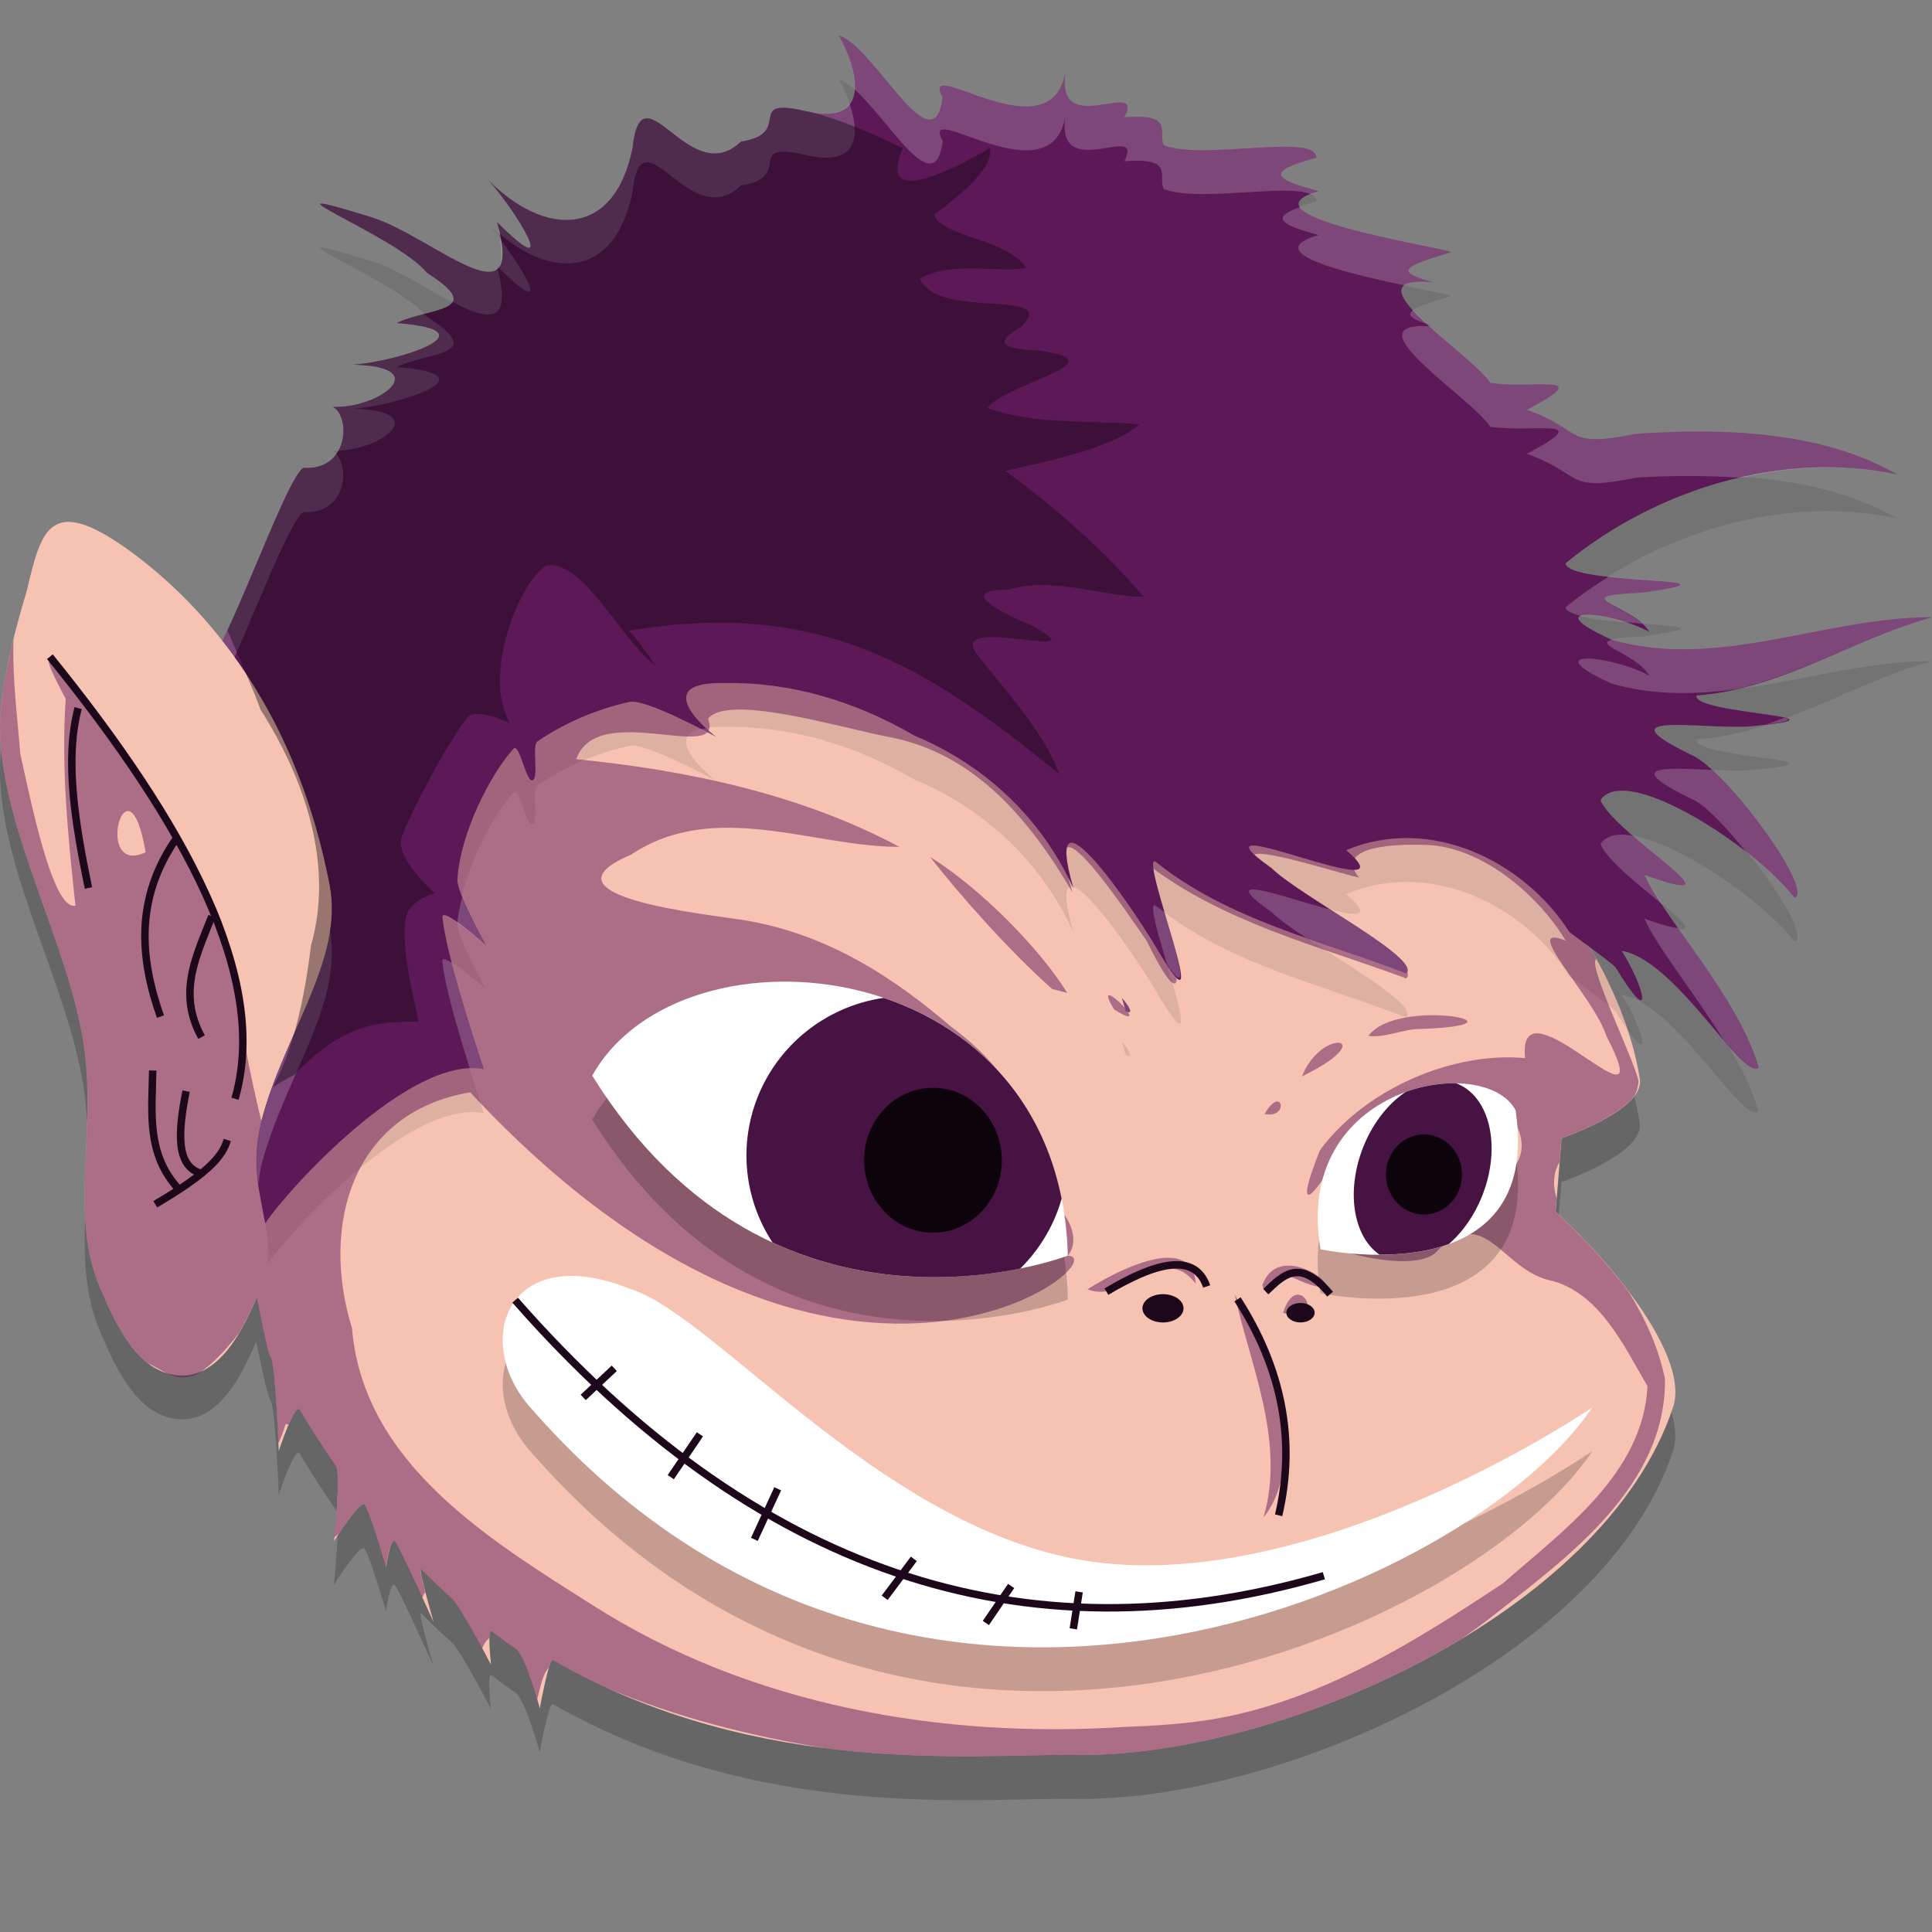 <svg xmlns="http://www.w3.org/2000/svg" width="22" height="22" version="1.1">
 <rect width="100%" height="100%" fill="#808080" stroke="none"/>
 <path style="opacity:0.2" d="m 0.731,6.446 c -0.254,0.036 -0.326,0.364 -0.428,0.787 -0.16,0.53 -0.317,1.17 -0.303,1.609 C 0.041,10.025 0.815,11.298 0.965,12.472 c 0.123,0.963 -0.172,1.872 0.174,2.689 0.195,0.46 0.435,0.95 0.875,0.998 0.452,0.049 0.725,-0.454 0.903,-0.882 0.059,0.27 0.121,0.595 0.168,0.685 0.053,0.102 0.089,1.061 0.089,1.061 0,0 0.184,-0.564 0.24,-0.469 0.133,0.224 0.27,0.437 0.409,0.638 0.061,0.088 -0.021,0.855 -0.021,0.855 -10e-8,0 0.299,-0.475 0.347,-0.414 0.062,0.08 0.246,0.715 0.246,0.715 0,0 0.049,-0.357 0.103,-0.296 0.049,0.055 0.44,0.922 0.44,0.922 0,0 -0.192,-0.654 -0.142,-0.603 0.116,0.118 0.233,0.229 0.351,0.334 0.094,0.084 0.443,0.752 0.443,0.752 0,0 -0.048,-0.422 0.009,-0.379 0.09,0.068 0.179,0.134 0.27,0.196 0.116,0.08 0.277,0.679 0.277,0.679 0,0 0.104,-0.574 0.148,-0.549 2.358,1.352 4.855,1.063 5.947,1.08 2.308,0.036 6.031,-1.602 6.81,-3.962 0.185,-0.561 -0.667,-1.617 -1.338,-2.223 l 0.067,-0.839 c 0,0 0.945,-0.321 0.892,-0.671 C 18.448,11.323 17.138,9.985 17.138,9.985 L 5.795,6.938 3.017,14.145 l -0.027,0.125 C 2.932,13.982 2.873,13.667 2.977,13.266 3.232,12.281 3.916,11.429 3.755,10.584 3.346,8.445 2.213,7.296 1.429,6.738 1.101,6.507 0.884,6.424 0.731,6.446 Z"/>
 <path style="fill:#f6c3b3" d="M 5.795,6.439 17.138,9.485 c 0,0 1.31,1.339 1.535,2.806 0.053,0.35 -0.891,0.67 -0.891,0.67 l -0.068,0.839 c 0.671,0.606 1.523,1.661 1.338,2.222 -0.779,2.36 -4.502,3.998 -6.81,3.962 -1.093,-0.017 -3.588,0.273 -5.946,-1.08 -0.045,-0.026 -0.149,0.549 -0.149,0.549 0,0 -0.161,-0.599 -0.277,-0.679 -0.09,-0.062 -0.181,-0.128 -0.27,-0.196 -0.057,-0.043 -0.008,0.379 -0.008,0.379 0,0 -0.35,-0.668 -0.443,-0.752 -0.118,-0.105 -0.235,-0.217 -0.351,-0.334 -0.05,-0.051 0.141,0.603 0.141,0.603 0,0 -0.391,-0.867 -0.44,-0.922 -0.054,-0.061 -0.102,0.296 -0.102,0.296 0,0 -0.185,-0.635 -0.247,-0.715 -0.047,-0.06 -0.346,0.414 -0.346,0.414 0,0 0.081,-0.768 0.02,-0.856 -0.139,-0.2 -0.276,-0.412 -0.409,-0.637 -0.056,-0.095 -0.241,0.469 -0.241,0.469 0,0 -0.035,-0.958 -0.089,-1.061 -0.068,-0.13 -0.178,-0.863 -0.244,-1.001 l 0.176,-0.817 z"/>
 <path style="opacity:0.2" d="m 7.184,15.178 c 0.997,0.32 2.975,2.87 5.387,3.121 2.576,0.268 5.561,-1.774 5.561,-1.774 -1.363,2.046 -7.799,4.974 -12.119,-0.029 -0.638,-0.766 -0.206,-1.874 1.171,-1.317 z"/>
 <path style="opacity:0.1" d="m 9.554,0.906 c 0.207,0.367 0.392,1.035 -0.367,0.862 -0.736,-0.172 -0.131,0.25 -0.749,0.344 -0.59,0.567 -1.131,-0.888 -1.235,0.073 -0.211,1.048 -1.012,1.001 -1.642,0.366 0.305,0.331 0.857,1.231 0.1,0.479 0.331,1.197 -0.748,0.153 -1.435,-0.057 -1.479,-0.46 0.3,0.213 0.635,0.633 0.71,0.451 4.23e-4,0.397 -0.341,0.573 1.118,0.088 0.002,0.439 -0.495,0.474 0.927,0.025 0.291,0.501 -0.234,0.481 0.201,0.106 0.186,0.726 -0.339,0.695 -0.173,0.129 -0.582,1.274 -0.919,1.968 0.511,0.651 0.986,1.553 1.222,2.784 0.162,0.845 -0.523,1.698 -0.778,2.683 -0.124,0.477 -0.017,0.834 0.043,1.166 0.272,-0.404 1.657,-1.92 2.489,-1.754 -0.149,-0.457 -0.424,-1.309 -0.471,-1.728 -0.016,-0.143 0.493,0.314 0.493,0.314 0,0 -0.343,-0.618 -0.322,-0.758 0.035,-0.521 0.374,-1.185 0.637,-1.477 0.072,-0.08 0.149,0.419 0.227,0.353 0.059,-0.05 -0.016,-0.394 0.045,-0.436 0.508,-0.35 1.039,-0.448 1.039,-0.448 0.162,-0.064 0.994,0.393 0.994,0.393 0,0 -0.829,-0.634 0.111,-0.611 0.714,-0.013 1.459,0.194 2.149,0.598 0.8,0.333 1.443,0.932 1.812,1.739 -0.372,-1.301 0.663,0.193 0.963,0.709 0.686,1.156 -0.206,-1.061 -0.033,-1.016 0.834,0.671 1.883,0.897 2.859,1.277 0.186,-0.168 -1.203,-0.877 -1.534,-1.201 -1.083,-0.768 1.683,0.509 0.851,-0.203 0.957,-0.402 2.025,0.123 2.543,0.934 0,0 0.466,0.339 0.523,0.398 0.442,0.729 0.346,0.253 0.072,-0.186 0.625,0.111 1.359,1.463 1.558,1.332 -0.222,-0.799 -1.068,-1.693 -1.299,-2.199 1.226,0.443 -0.337,-0.449 -0.5,-0.849 0.292,-0.434 1.787,0.553 2.209,1.111 C 20.659,10.658 19.751,9.391 19.311,9.121 18.186,8.585 19.363,8.805 19.912,8.772 21.249,8.652 19.281,8.639 19.317,8.42 20.286,8.349 21.094,7.775 22,7.528 c -1.215,-0.004 -2.438,0.609 -3.653,0.255 -0.886,-0.406 0.03,-0.318 0.435,-0.086 C 18.604,7.381 17.773,7.292 18.706,7.248 20.041,7.059 17.849,7.173 17.827,6.914 18.85,6.073 20.293,5.625 21.6,5.902 20.723,5.401 19.623,5.376 18.631,5.439 17.801,5.61 18.043,5.398 17.386,5.167 18.204,4.734 17.45,4.935 16.97,4.859 16.748,4.516 15.297,3.626 16.316,3.712 15.862,3.588 15.99,3.533 16.516,3.373 16.67,3.356 14.01,2.967 15.015,2.677 14.49,2.536 14.41,2.455 14.989,2.294 14.992,2.009 13.702,2.331 13.252,2.154 13.179,2.013 13.387,1.788 12.803,1.836 13.044,1.366 12.008,2.11 12.134,1.315 11.972,2.29 10.455,1.098 10.734,1.605 10.631,2.429 9.946,1.016 9.554,0.906 Z m 3.221,10.958 c 0.015,0.049 0.029,0.098 0.042,0.148 0.104,0.053 0.035,-0.064 -0.042,-0.148 z"/>
 <path style="fill:#f6c3b3" d="M 1.429,6.238 C 2.213,6.796 3.346,7.945 3.755,10.084 3.916,10.929 3.232,11.781 2.977,12.766 2.769,13.567 3.212,14.032 2.992,14.603 2.818,15.05 2.528,15.716 2.014,15.66 1.574,15.612 1.334,15.122 1.139,14.662 0.793,13.845 1.088,12.935 0.965,11.972 0.814,10.798 0.041,9.526 9.681164e-4,8.343 -0.014,7.904 0.143,7.264 0.303,6.734 0.466,6.057 0.554,5.623 1.429,6.238 Z"/>
 <path style="opacity:0.5;fill:#621b5b" d="M 1.622,8.905 C 1.356,8.524 0.079,6.714 0.748,7.957 0.695,8.747 0.775,9.53 0.859,10.313 0.597,10.378 0.34,9.066 0.231,8.586 0.206,8.24 0.138,7.742 0.154,7.278 0.059,7.661 -0.009,8.047 9.504164e-4,8.343 0.041,9.526 0.814,10.798 0.965,11.972 c 0.123,0.963 -0.172,1.872 0.174,2.69 0.14,0.331 0.304,0.677 0.549,0.863 0.189,0.086 0.315,0.228 0.549,0.126 0.233,-0.129 0.482,-0.469 0.482,-0.469 0.078,-0.13 0.146,-0.271 0.202,-0.405 0.056,0.266 0.119,0.601 0.163,0.686 0.045,0.087 0.076,0.759 0.085,0.969 0.024,-0.042 0.051,-0.111 0.084,-0.217 0.012,0.002 0.022,0.006 0.033,0.009 0.05,-0.116 0.102,-0.213 0.128,-0.169 0.133,0.224 0.27,0.437 0.409,0.637 0.055,0.08 -0.004,0.696 -0.016,0.812 0.015,-0.01 0.032,-0.023 0.05,-0.039 0.088,-0.133 0.257,-0.375 0.291,-0.331 0.061,0.078 0.236,0.678 0.243,0.702 0.002,0.001 0.004,0.003 0.005,0.004 0.004,-0.027 0.049,-0.345 0.101,-0.287 0.033,0.038 0.193,0.382 0.312,0.642 0.009,-0.027 0.02,-0.049 0.033,-0.063 -0.039,-0.148 -0.07,-0.284 -0.046,-0.26 0.116,0.118 0.233,0.229 0.351,0.334 0.068,0.061 0.236,0.368 0.342,0.565 0.025,-0.056 0.053,-0.097 0.083,-0.115 0.002,-0.053 0.008,-0.09 0.026,-0.076 0.09,0.068 0.18,0.134 0.27,0.196 0.086,0.059 0.196,0.401 0.248,0.575 0.031,-0.099 0.056,-0.283 0.133,-0.359 0.017,-0.056 0.033,-0.094 0.045,-0.087 0.2,0.115 0.401,0.216 0.601,0.309 6e-4,2.54e-4 0.001,6e-4 0.002,8.5e-4 0.799,0.34 1.641,0.553 2.497,0.692 1.204,0.153 2.241,0.069 2.846,0.078 1.28,0.02 2.995,-0.476 4.402,-1.323 0.121,-0.083 0.241,-0.17 0.357,-0.262 0.864,-0.674 1.977,-1.486 1.96,-2.7 -0.073,-0.353 -0.223,-0.682 -0.412,-0.988 -0.253,-0.336 -0.559,-0.662 -0.835,-0.911 l 0.013,-0.156 c -0.051,-0.172 -0.03,-0.303 0.033,-0.411 l 0.022,-0.273 c 0,0 0.641,-0.218 0.837,-0.491 0.022,-0.047 0.036,-0.099 0.042,-0.156 -0.045,-0.238 -0.596,-1.35 -0.48,-1.393 C 17.724,10.086 17.138,9.485 17.138,9.485 L 5.795,6.439 3.016,13.646 2.989,13.771 c -0.057,-0.288 -0.117,-0.604 -0.013,-1.005 -0.564,-2.332 0.018,-1.734 -1.355,-3.861 z m 6.777,-0.825 c 0.477,-0.008 1.294,0.229 1.728,0.313 0.983,0.186 1.616,0.965 2.086,1.77 -0.384,-1.268 0.566,0.15 0.844,0.551 0.649,1.312 0.223,-0.395 0.004,-0.876 0.87,0.668 1.941,0.929 2.951,1.303 0.196,-0.166 -1.086,-0.823 -1.404,-1.125 -0.978,-0.596 0.466,-0.117 0.867,-0.023 -0.263,-0.323 0.283,-0.389 0.767,-0.372 0.636,0.021 1.28,0.576 1.587,1.091 -0.541,-0.221 0.322,0.637 0.463,1.084 0.66,1.277 -1.029,-0.731 -0.925,0.253 -0.809,-0.076 -1.81,0.337 -2.337,1.049 -0.346,0.868 -0.005,0.467 0.251,-0.054 0.989,-1.037 -0.31,0.462 0.105,1.042 -1.04,-0.096 0.571,0.491 0.952,0.187 0.565,-0.585 0.746,0.162 1.293,0.302 0.573,0.124 0.858,0.746 1.129,1.21 -0.049,0.993 -0.956,1.64 -1.644,2.243 -1.071,0.712 -2.234,1.433 -3.538,1.582 -0.247,0.03 -0.495,0.045 -0.743,0.053 C 10.731,19.803 8.549,19.426 6.748,18.278 5.57,17.531 4.137,16.665 4.008,15.123 c -0.361,-1.169 -0.001,-2.456 1.346,-2.685 4.185,4.495 7.404,1.88 6.806,1.861 0.29,-0.37 -0.534,-1.04 -0.366,-0.368 0.166,-0.972 -0.223,-1.69 -0.956,-2.234 C 10.186,11.141 9.433,10.632 8.454,10.475 8.059,10.412 6.063,10.208 7.187,9.732 8.134,9.097 9.273,9.647 10.241,9.643 9.122,9.044 7.826,8.77 6.562,8.645 c 0.238,-0.683 1.693,0.067 1.501,-0.461 0.056,-0.072 0.177,-0.101 0.336,-0.104 z M 1.466,9.236 C 1.528,9.247 1.601,9.371 1.659,9.705 1.221,9.911 1.307,9.207 1.466,9.236 Z m 9.124,0.521 c 0.354,0.454 0.908,1.075 1.391,1.505 l 0.172,0.044 C 11.846,10.812 11.184,10.128 10.59,9.757 Z m 2.041,1.575 c -0.026,-0.002 -0.02,0.039 0.056,0.163 0.384,0.242 0.022,-0.157 -0.056,-0.163 z m 3.637,0.229 c -0.262,0.007 -0.565,0.067 -0.686,0.235 0.195,0.027 0.404,-0.085 0.606,-0.079 0.837,-0.031 0.516,-0.167 0.08,-0.156 z m -1.052,0.314 c -0.102,0.013 -0.289,0.129 -0.391,0.382 0.513,-0.248 0.522,-0.4 0.391,-0.382 z m 1.604,0.522 c 0.171,-0.025 0.81,0.611 0.335,0.974 -0.304,0.513 -0.073,-0.629 -0.291,-0.693 -0.106,-0.19 -0.101,-0.272 -0.044,-0.281 z m -2.273,0.146 c -0.032,-0.002 -0.084,0.033 -0.147,0.142 0.197,0.042 0.218,-0.139 0.147,-0.142 z m 1.863,0.106 c 0.02,0.004 0.045,0.019 0.075,0.055 -0.144,0.148 -0.16,-0.07 -0.075,-0.055 z m 0.186,0.134 c 0.044,-0.014 0.103,0.248 0.213,0.455 0.031,0.187 -0.296,0.063 -0.285,-0.059 0.023,-0.279 0.045,-0.387 0.071,-0.396 z m -0.556,0.033 c 0.009,-0.003 0.022,0.003 0.039,0.027 -0.052,0.073 -0.065,-0.018 -0.039,-0.027 z m 0.019,0.108 c 0.012,0.002 0.028,0.014 0.047,0.042 -0.084,0.118 -0.1,-0.052 -0.047,-0.042 z m -0.179,0.114 c 0.04,0.004 0.064,0.048 0.021,0.169 -0.28,0.008 -0.111,-0.178 -0.021,-0.169 z m 0.727,0.408 c 0.013,0.003 0.031,0.02 0.055,0.059 -0.067,0.177 -0.111,-0.072 -0.055,-0.059 z m -0.07,0.264 c 0.008,0.002 0.018,0.014 0.031,0.041 -0.055,0.116 -0.065,-0.051 -0.031,-0.041 z m -3.248,0.612 c -0.297,0.008 -0.715,0.237 -0.906,0.36 0.447,0.176 0.856,-0.559 1.233,-0.064 -0.015,-0.225 -0.149,-0.3 -0.327,-0.295 z m 1.366,0.09 c -0.115,0.005 -0.222,0.063 -0.28,0.221 0.02,0.168 0.251,-0.162 0.349,-0.084 0.683,0.312 0.275,-0.152 -0.069,-0.137 z m -0.596,0.327 c 0.169,0.783 0.584,1.669 0.329,2.54 0.523,-0.658 0.065,-1.821 -0.329,-2.54 z m 0.735,0.005 c -0.058,-0.009 -0.13,0.038 -0.184,0.205 0.369,0.108 0.311,-0.185 0.184,-0.205 z m -1.586,0.1 c -0.141,0.006 -0.261,0.062 -0.035,0.188 0.434,-0.12 0.217,-0.195 0.035,-0.188 z"/>
 <path style="fill:#5d1957" d="m 9.554,0.406 c 0.207,0.367 0.392,1.035 -0.367,0.862 -0.736,-0.172 -0.131,0.25 -0.749,0.344 -0.59,0.567 -1.131,-0.888 -1.235,0.073 -0.211,1.048 -1.012,1.001 -1.642,0.366 0.305,0.331 0.857,1.231 0.1,0.479 0.331,1.197 -0.748,0.153 -1.435,-0.057 -1.479,-0.46 0.3,0.213 0.635,0.633 0.71,0.451 4.23e-4,0.397 -0.341,0.573 1.118,0.088 0.002,0.439 -0.495,0.474 0.927,0.025 0.291,0.501 -0.234,0.481 0.201,0.106 0.186,0.726 -0.339,0.695 -0.173,0.129 -0.582,1.274 -0.919,1.968 0.511,0.651 0.986,1.553 1.222,2.784 0.162,0.845 -0.523,1.698 -0.778,2.683 -0.124,0.477 -0.017,0.834 0.043,1.166 0.272,-0.404 1.657,-1.92 2.489,-1.754 -0.149,-0.457 -0.424,-1.309 -0.471,-1.728 -0.016,-0.143 0.493,0.314 0.493,0.314 0,0 -0.343,-0.618 -0.322,-0.758 0.035,-0.521 0.374,-1.185 0.637,-1.477 0.072,-0.08 0.149,0.419 0.227,0.353 0.059,-0.05 -0.016,-0.394 0.045,-0.436 0.508,-0.35 1.039,-0.448 1.039,-0.448 0.162,-0.064 0.994,0.393 0.994,0.393 0,0 -0.829,-0.634 0.111,-0.611 0.714,-0.013 1.459,0.194 2.149,0.598 0.8,0.333 1.443,0.932 1.812,1.739 -0.372,-1.301 0.663,0.193 0.963,0.709 0.686,1.156 -0.206,-1.061 -0.033,-1.016 0.834,0.671 1.883,0.897 2.859,1.277 0.186,-0.168 -1.203,-0.877 -1.534,-1.201 -1.083,-0.768 1.683,0.509 0.851,-0.203 0.957,-0.402 2.025,0.123 2.543,0.934 0,0 0.466,0.339 0.523,0.398 0.442,0.729 0.346,0.253 0.072,-0.186 0.625,0.111 1.359,1.463 1.558,1.332 C 19.801,11.361 18.955,10.467 18.725,9.961 19.95,10.403 18.388,9.512 18.225,9.111 18.517,8.677 20.012,9.664 20.433,10.222 20.659,10.158 19.751,8.891 19.311,8.621 18.186,8.085 19.363,8.306 19.912,8.273 21.249,8.153 19.281,8.139 19.317,7.92 20.286,7.849 21.094,7.275 22,7.028 c -1.215,-0.004 -2.438,0.609 -3.653,0.255 -0.886,-0.406 0.03,-0.318 0.435,-0.086 C 18.604,6.882 17.773,6.792 18.706,6.748 20.041,6.559 17.849,6.673 17.827,6.414 18.85,5.573 20.293,5.125 21.6,5.402 20.723,4.902 19.623,4.876 18.631,4.939 17.801,5.11 18.043,4.898 17.386,4.667 18.204,4.235 17.45,4.435 16.97,4.359 16.748,4.017 15.297,3.127 16.316,3.212 15.862,3.088 15.99,3.034 16.516,2.873 16.67,2.857 14.01,2.467 15.015,2.177 14.49,2.036 14.41,1.955 14.989,1.795 14.992,1.509 13.702,1.831 13.252,1.654 13.179,1.513 13.387,1.288 12.803,1.336 13.044,0.866 12.008,1.61 12.134,0.815 11.972,1.791 10.455,0.598 10.734,1.106 10.631,1.929 9.946,0.516 9.554,0.406 Z m 3.221,10.958 c 0.015,0.049 0.029,0.098 0.042,0.148 0.104,0.053 0.035,-0.064 -0.042,-0.148 z"/>
 <path style="fill:#ffffff" d="m 7.184,14.679 c 0.997,0.32 2.975,2.87 5.387,3.121 2.576,0.268 5.561,-1.774 5.561,-1.774 -1.363,2.046 -7.799,4.974 -12.119,-0.029 -0.638,-0.766 -0.206,-1.874 1.171,-1.317 z"/>
 <path style="opacity:0.2" d="m 8.883,11.678 c -0.912,0.014 -1.757,0.386 -2.139,1.071 2.078,3.339 5.416,2.049 5.416,2.049 -0.052,-2.172 -1.758,-3.143 -3.277,-3.12 z m 7.636,1.158 c -0.74,0.021 -1.704,0.602 -1.482,1.89 0,0 2.542,0.544 2.222,-1.584 -0.112,-0.209 -0.403,-0.315 -0.739,-0.306 z"/>
 <path style="fill:#ffffff" d="m 6.744,12.249 c 1.018,-1.827 5.332,-1.425 5.415,2.049 0,0 -3.337,1.29 -5.415,-2.049 z"/>
 <path style="opacity:0.2;fill:#ffffff" d="m 9.554,0.406 c 0.1,0.178 0.192,0.424 0.178,0.613 0.393,0.347 0.914,1.296 1.003,0.586 -0.28,-0.508 1.238,0.685 1.399,-0.29 -0.126,0.795 0.91,0.051 0.669,0.521 0.584,-0.048 0.376,0.177 0.449,0.317 0.39,0.153 1.407,-0.066 1.671,0.058 0.028,-0.012 0.053,-0.023 0.092,-0.034 C 14.49,2.036 14.41,1.956 14.989,1.795 14.992,1.509 13.702,1.83 13.252,1.653 13.178,1.513 13.387,1.288 12.803,1.336 13.044,0.866 12.008,1.61 12.134,0.815 11.973,1.791 10.455,0.598 10.734,1.105 10.631,1.929 9.946,0.516 9.554,0.406 Z m 0.121,0.777 c -0.073,0.099 -0.219,0.146 -0.487,0.085 -0.736,-0.172 -0.131,0.25 -0.75,0.344 -0.59,0.567 -1.131,-0.887 -1.235,0.073 -0.211,1.048 -1.011,1.001 -1.642,0.366 0.305,0.331 0.857,1.231 0.1,0.479 0.015,0.054 0.013,0.081 0.022,0.126 0.608,0.524 1.321,0.511 1.52,-0.471 0.104,-0.961 0.645,0.494 1.235,-0.073 0.619,-0.094 0.014,-0.516 0.75,-0.344 0.59,0.134 0.606,-0.239 0.487,-0.585 z M 3.653,2.319 C 3.545,2.334 4.609,2.792 4.86,3.107 5.123,3.274 5.19,3.372 5.154,3.438 5.551,3.646 5.836,3.713 5.665,3.06 5.461,3.244 4.735,2.629 4.225,2.474 3.855,2.359 3.689,2.314 3.653,2.319 Z M 14.803,2.358 c -0.331,0.119 -0.235,0.198 0.212,0.318 -0.683,0.197 0.308,0.433 0.977,0.573 0.047,-0.037 0.147,-0.053 0.325,-0.038 C 15.862,3.087 15.99,3.034 16.516,2.873 16.639,2.86 14.96,2.607 14.803,2.358 Z M 5.693,2.722 c 0.025,0.156 0.026,0.273 -0.017,0.324 0.629,0.619 0.311,0.056 0.017,-0.324 z M 16.094,3.532 c -0.077,0.051 -0.031,0.098 0.156,0.156 -0.06,-0.055 -0.111,-0.106 -0.156,-0.156 z m -11.268,0.045 c -0.107,0.028 -0.218,0.058 -0.307,0.104 1.118,0.088 0.002,0.438 -0.495,0.474 0.927,0.025 0.291,0.501 -0.234,0.481 0.121,0.064 0.162,0.314 0.062,0.496 0.511,-0.017 1.064,-0.454 0.173,-0.478 0.497,-0.036 1.613,-0.386 0.495,-0.474 0.341,-0.176 1.051,-0.123 0.341,-0.573 -0.008,-0.01 -0.025,-0.02 -0.034,-0.03 z M 16.278,3.714 c -0.918,-0.051 0.473,0.808 0.691,1.145 0.48,0.076 1.235,-0.124 0.417,0.309 0.657,0.231 0.414,0.442 1.244,0.271 0.39,-0.025 0.795,-0.025 1.198,10e-4 0.585,-0.134 1.191,-0.16 1.771,-0.037 C 20.723,4.902 19.623,4.876 18.631,4.938 17.801,5.11 18.044,4.898 17.387,4.667 18.205,4.234 17.45,4.434 16.97,4.358 16.871,4.206 16.538,3.949 16.278,3.714 Z M 3.827,5.17 c -0.071,0.1 -0.19,0.172 -0.375,0.161 -0.173,0.129 -0.582,1.273 -0.919,1.968 0.046,0.058 0.089,0.13 0.134,0.192 0.305,-0.685 0.635,-1.548 0.785,-1.66 0.488,0.029 0.532,-0.501 0.375,-0.661 z m 14.494,1.395 c -0.172,0.108 -0.339,0.222 -0.494,0.35 0.004,0.043 0.079,0.073 0.177,0.099 0.072,-0.028 0.284,0.003 0.493,0.068 0.07,0.006 0.136,0.015 0.202,0.02 -0.261,-0.237 -0.822,-0.313 0.007,-0.353 0.914,-0.129 0.18,-0.121 -0.385,-0.184 z M 22,7.027 c -1.212,-0.004 -2.429,0.605 -3.641,0.258 -0.229,0.056 0.283,0.163 0.423,0.411 -0.405,-0.232 -1.321,-0.32 -0.435,0.086 0.469,0.137 0.938,0.129 1.408,0.068 C 20.538,7.676 21.235,7.237 22,7.027 Z m -1.68,1.146 c -0.069,0.025 -0.137,0.054 -0.207,0.076 0.245,-0.029 0.292,-0.053 0.207,-0.076 z M 8.039,8.296 c -0.019,0.003 -0.045,0.004 -0.062,0.008 0.054,0.028 0.173,0.088 0.173,0.088 0,0 -0.051,-0.04 -0.111,-0.096 z m 10.944,0.462 c -0.222,0.016 -0.234,0.095 0.328,0.363 0.158,0.097 0.37,0.33 0.574,0.582 0.231,0.18 0.432,0.365 0.548,0.519 0.197,-0.056 -0.471,-1.03 -0.937,-1.455 -0.195,-0.008 -0.387,-0.018 -0.514,-0.009 z M 18.501,9.505 c -0.124,-0.006 -0.222,0.025 -0.276,0.106 0.075,0.185 0.442,0.47 0.702,0.685 -0.079,-0.12 -0.159,-0.24 -0.202,-0.335 0.885,0.32 0.316,-0.059 -0.13,-0.443 -0.032,-0.005 -0.065,-0.011 -0.094,-0.013 z m -6.282,0.596 c -0.002,-4.82e-4 -0.003,0.001 -0.005,10e-4 0.002,0.005 0.005,0.01 0.008,0.015 -0.002,-0.007 -0.001,-0.009 -0.003,-0.016 z m 2.051,0.028 c -0.094,-6.5e-4 -0.064,0.064 0.207,0.256 0.081,0.08 0.228,0.183 0.398,0.296 0.379,0.134 0.762,0.26 1.136,0.405 0.117,-0.105 -0.386,-0.424 -0.86,-0.728 -0.308,-0.079 -0.738,-0.229 -0.881,-0.229 z m -9.007,0.085 c -0.023,0.099 -0.048,0.199 -0.055,0.292 0.143,0.101 0.321,0.258 0.321,0.258 0,0 -0.175,-0.318 -0.267,-0.55 z m 7.89,0.095 c -0.069,-0.018 0.034,0.328 0.136,0.672 0.276,0.414 0.116,-0.106 -0.027,-0.594 -0.036,-0.027 -0.073,-0.05 -0.108,-0.078 z m 5.572,0.152 c 0.152,0.335 0.566,0.841 0.898,1.375 0.177,0.207 0.33,0.37 0.4,0.323 -0.15,-0.539 -0.578,-1.113 -0.915,-1.591 -0.067,-0.006 -0.173,-0.031 -0.384,-0.107 z M 3.755,10.584 c -0.098,0.685 -0.573,1.391 -0.778,2.183 -0.071,0.274 -0.063,0.502 -0.034,0.715 0.009,-0.071 0.014,-0.139 0.034,-0.216 0.256,-0.984 0.939,-1.837 0.778,-2.682 z m 1.299,0.338 c -0.012,0.001 -0.019,0.009 -0.017,0.027 0.033,0.297 0.175,0.779 0.312,1.216 0.055,-0.002 0.109,0.003 0.16,0.013 -0.101,-0.311 -0.258,-0.798 -0.364,-1.214 -0.037,-0.022 -0.073,-0.044 -0.091,-0.042 z m 7.721,0.442 c 0.015,0.049 0.029,0.098 0.042,0.147 0.104,0.053 0.035,-0.064 -0.042,-0.147 z"/>
 <path style="opacity:0.4;fill:#0c030b" d="M 9.187,1.268 C 8.451,1.096 9.057,1.518 8.438,1.612 7.848,2.179 7.307,0.725 7.203,1.685 6.991,2.733 6.191,2.687 5.56,2.051 c 0.305,0.331 0.857,1.231 0.1,0.479 0.331,1.197 -0.748,0.153 -1.435,-0.057 -1.479,-0.46 0.3,0.213 0.635,0.633 0.71,0.451 4.23e-4,0.397 -0.341,0.573 1.118,0.088 0.002,0.439 -0.495,0.474 0.927,0.025 0.291,0.501 -0.234,0.481 0.201,0.106 0.186,0.726 -0.339,0.695 C 3.289,5.453 2.915,6.48 2.59,7.179 2.74,7.531 2.894,7.872 2.966,8.08 3.467,8.865 3.806,9.842 3.541,10.768 3.331,12.53 2.808,12.511 3.348,12.24 3.91,11.666 4.265,11.63 4.769,11.634 4.729,11.444 4.564,10.824 4.617,10.47 c 0.034,-0.231 0.337,-0.297 0.337,-0.297 0,0 -0.49,-0.417 -0.37,-0.669 0.09,-0.23 0.457,-0.968 0.734,-1.329 0.1,-0.131 0.492,0.063 0.492,0.063 -0.325,-0.533 0.098,-1.602 0.407,-1.796 0.424,-0.088 0.882,0.887 1.246,1.134 0,0 -0.185,-0.272 -0.3,-0.394 2.148,-0.362 3.383,0.387 4.9,1.635 -0.192,-0.515 -0.619,-0.948 -0.954,-1.39 -0.289,-0.433 1.473,0.145 0.63,-0.308 -0.259,-0.11 -0.904,-0.406 -0.247,-0.405 0.49,-0.158 1.16,0.098 1.53,0.08 -0.462,-0.541 -1.001,-1.01 -1.572,-1.431 0.488,-0.114 1.235,-0.265 1.524,-0.532 -0.576,-0.047 -1.176,0.008 -1.729,-0.183 0.185,-0.281 1.522,-0.525 0.603,-0.653 -0.291,-0.018 -0.632,-0.045 -0.213,-0.277 0.428,-0.447 -0.952,-0.065 -1.16,-0.546 0.359,-0.208 0.945,-0.055 1.209,-0.124 -0.237,-0.344 -0.96,-0.343 -1.048,-0.605 0.24,-0.177 0.68,-0.506 0.636,-0.757 -0.381,0.222 -1.295,0.712 -0.993,9.9e-4 0,0 -0.67,-0.336 -1.091,-0.419 z"/>
 <path style="fill:#ffffff" d="m 17.258,12.642 c -0.359,-0.668 -2.543,-0.289 -2.221,1.584 0,0 2.542,0.545 2.221,-1.584 z"/>
 <path style="fill:none;stroke:#1d081b;stroke-width:0.085px" d="m 12.599,14.708 c 0.534,-0.319 1.002,-0.461 1.142,-0.059 v 0"/>
 <path style="fill:none;stroke:#1d081b;stroke-width:0.085px" d="m 14.414,14.708 c 0.195,-0.185 0.385,-0.393 0.732,0.029"/>
 <ellipse style="fill:#1d081b" cx="13.243" cy="14.898" rx=".234" ry=".161"/>
 <ellipse style="fill:#1d081b" cx="14.809" cy="14.948" rx=".161" ry=".111"/>
 <path style="fill:none;stroke:#1d081b;stroke-width:0.085px" d="m 14.092,14.796 c 0.502,0.781 0.669,1.6 0.468,2.459"/>
 <path style="fill:#461342" d="m 10.062,11.363 a 1.83,1.815 0 0 0 -1.562,1.794 1.83,1.815 0 0 0 0.297,0.991 c 1.108,0.513 2.194,0.424 2.82,0.298 a 1.83,1.815 0 0 0 0.472,-0.796 C 11.847,12.427 11.013,11.683 10.062,11.363 Z"/>
 <path style="fill:#461342" d="m 16.518,12.336 c -0.165,0.005 -0.341,0.037 -0.512,0.099 a 0.732,1.074 21.077 0 0 -0.489,0.643 0.732,1.074 21.077 0 0 0.192,1.209 c 0.249,-4.48e-4 0.531,-0.028 0.789,-0.121 a 0.732,1.074 21.077 0 0 0.385,-0.562 0.732,1.074 21.077 0 0 -0.296,-1.266 0.732,1.074 21.077 0 0 -0.006,-0.002 c -0.02,-3.04e-4 -0.041,-9e-4 -0.062,-3.3e-4 z"/>
 <path style="fill:none;stroke:#1d081b;stroke-width:0.085px" d="m 5.866,14.805 c 2.715,3.094 5.777,4.135 9.209,3.138"/>
 <path style="fill:none;stroke:#1d081b;stroke-width:0.085px" d="m 6.641,15.913 0.354,-0.332"/>
 <path style="fill:none;stroke:#1d081b;stroke-width:0.085px" d="M 7.638,16.821 7.97,16.333"/>
 <path style="fill:none;stroke:#1d081b;stroke-width:0.085px" d="m 8.59,17.529 0.266,-0.576"/>
 <path style="fill:none;stroke:#1d081b;stroke-width:0.085px" d="m 10.074,18.194 0.332,-0.443"/>
 <path style="fill:none;stroke:#1d081b;stroke-width:0.085px" d="m 11.226,18.481 0.288,-0.421"/>
 <path style="fill:none;stroke:#1d081b;stroke-width:0.085px" d="m 12.222,18.548 0.066,-0.421"/>
 <path style="fill:none;stroke:#1d081b;stroke-width:0.085px" d="M 0.568,7.478 C 2.117,9.393 3.071,11.142 2.676,12.512"/>
 <path style="fill:none;stroke:#1d081b;stroke-width:0.085px" d="M 1.007,10.112 C 0.855,9.373 0.735,8.649 0.89,8.063 v 0 0"/>
 <path style="fill:none;stroke:#1d081b;stroke-width:0.085px" d="M 1.827,11.576 C 1.59,10.903 1.54,10.229 2.002,9.556"/>
 <path style="fill:none;stroke:#1d081b;stroke-width:0.085px" d="m 2.295,11.81 c -0.281,-0.512 -0.052,-0.939 0.117,-1.376"/>
 <path style="fill:none;stroke:#1d081b;stroke-width:0.085px" d="m 1.739,12.19 c -0.008,0.47 -0.073,0.951 0.293,1.347"/>
 <path style="fill:none;stroke:#1d081b;stroke-width:0.085px" d="m 2.119,12.425 c -0.092,0.462 -0.119,0.86 0.176,0.937"/>
 <path style="fill:none;stroke:#1d081b;stroke-width:0.085px" d="M 2.588,12.981 C 2.536,13.154 2.401,13.342 1.768,13.713"/>
 <ellipse style="fill:#0c030b" cx="10.624" cy="13.212" rx=".784" ry=".825"/>
 <ellipse style="fill:#0c030b" cx="16.215" cy="13.374" rx=".433" ry=".456"/>
</svg>
